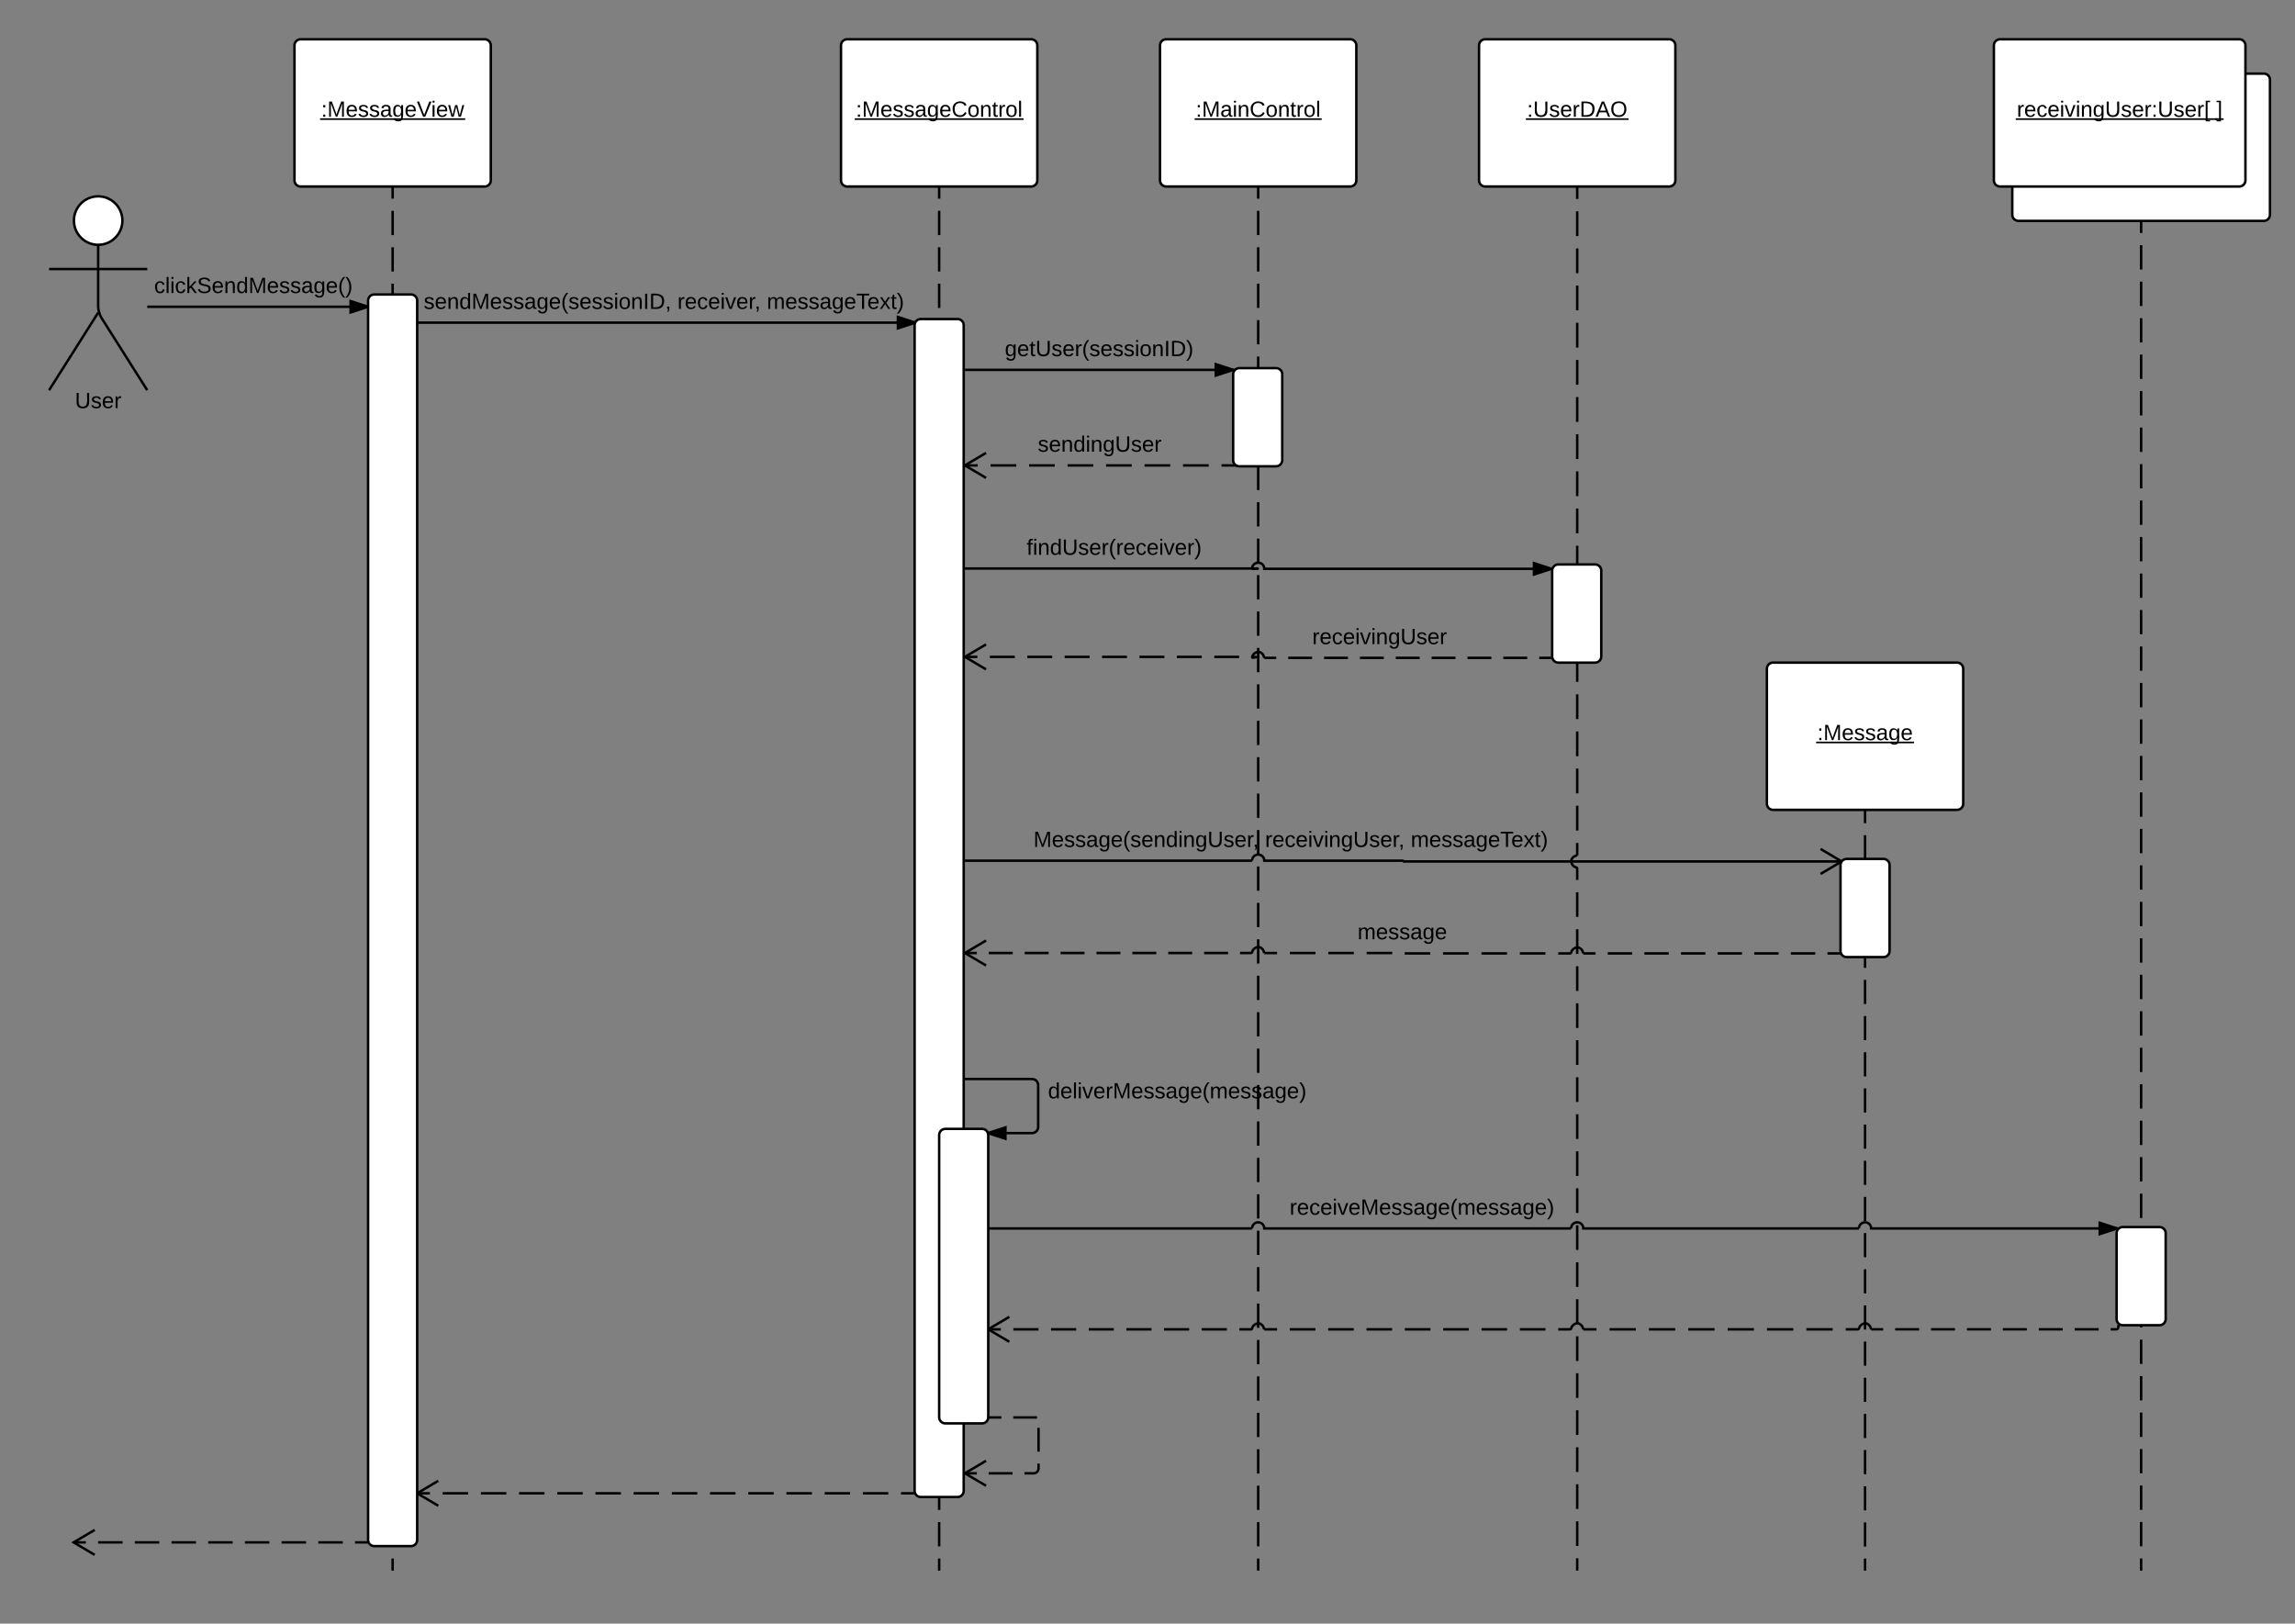 <svg xmlns="http://www.w3.org/2000/svg" xmlns:xlink="http://www.w3.org/1999/xlink" width="1870.4" height="1323.2"><rect width="100%" height="100%" fill="#808080" stroke="none"/><g transform="translate(0 0)"><path d="M99.75 179.75c0 10.9-8.84 19.75-19.75 19.75-10.9 0-19.75-8.84-19.75-19.75C60.25 168.85 69.1 160 80 160c10.9 0 19.75 8.84 19.75 19.75z" stroke="#000" stroke-width="2" fill="#fff"/><path d="M40 165c0-2.76 2.24-5 5-5h70c2.76 0 5 2.24 5 5v148c0 2.76-2.24 5-5 5H45c-2.76 0-5-2.24-5-5z" fill="none"/><path d="M80 199.5v50.3c0 2.76 1.2 6.9 2.67 9.22L120 318m-40-63.2L40 318m0-98.75h80" stroke="#000" stroke-width="2" fill="none"/><use xlink:href="#a" transform="matrix(1,0,0,1,-40,318) translate(101.05 14.6)"/><path d="M240 37c0-2.76 2.24-5 5-5h150c2.76 0 5 2.24 5 5v110c0 2.76-2.24 5-5 5H245c-2.76 0-5-2.24-5-5z" stroke="#000" stroke-width="2" fill="#fff"/><use xlink:href="#b" transform="matrix(1,0,0,1,240,32) translate(21.755 63.15)"/><path d="M320 152v1128" fill="none"/><path d="M320 152v9.9m0 9.9v19.78m0 9.9v19.78m0 9.9v19.8m0 9.88v19.8m0 9.9v19.78m0 9.9V340m0 9.9v19.78m0 9.9v19.8m0 9.88v19.8m0 9.9v19.78m0 9.9v19.78m0 9.9v19.8m0 9.88v19.8m0 9.88v19.8m0 9.9v19.78m0 9.9v19.78m0 9.9v19.8m0 9.88v19.8m0 9.9v19.77m0 9.9v19.78m0 9.9v19.78m0 9.9v19.8m0 9.88v19.8m0 9.9v19.78m0 9.9V904m0 9.9v19.78m0 9.9v19.8m0 9.88v19.8m0 9.9v19.78m0 9.9v19.78m0 9.9v19.8m0 9.88v19.8m0 9.88v19.8m0 9.9v19.78m0 9.9v19.78m0 9.9v19.8m0 9.88v19.8m0 9.9v9.88" stroke="#000" stroke-width="2" fill="none"/><path d="M300 245c0-2.76 2.24-5 5-5h30c2.76 0 5 2.24 5 5v1010c0 2.76-2.24 5-5 5h-30c-2.76 0-5-2.24-5-5z" stroke="#000" stroke-width="2" fill="#fff"/><path d="M120 250h180" stroke="#000" stroke-width="2" fill="none"/><path d="M300 250l-14.27 4.64v-9.28z"/><path d="M300 248.95v2.1L284.73 256v-12zm-13.27 4.3l10.03-3.25-10.03-3.26z"/><use xlink:href="#c" transform="matrix(1,0,0,1,125.598,224.4) translate(0 14.4)"/><path d="M685.4 37c0-2.76 2.24-5 5-5h150c2.76 0 5 2.24 5 5v110c0 2.76-2.24 5-5 5h-150c-2.76 0-5-2.24-5-5z" stroke="#000" stroke-width="2" fill="#fff"/><use xlink:href="#d" transform="matrix(1,0,0,1,685.4,32) translate(12.105 63.15)"/><path d="M765.4 152v1128" fill="none"/><path d="M765.4 152v9.9m0 9.9v19.78m0 9.9v19.78m0 9.9v19.8m0 9.88v19.8m0 9.9v19.78m0 9.9V340m0 9.9v19.78m0 9.9v19.8m0 9.88v19.8m0 9.9v19.78m0 9.9v19.78m0 9.9v19.8m0 9.88v19.8m0 9.88v19.8m0 9.9v19.78m0 9.9v19.78m0 9.9v19.8m0 9.88v19.8m0 9.9v19.77m0 9.9v19.78m0 9.9v19.78m0 9.9v19.8m0 9.88v19.8m0 9.9v19.78m0 9.9V904m0 9.9v19.78m0 9.9v19.8m0 9.88v19.8m0 9.9v19.78m0 9.9v19.78m0 9.9v19.8m0 9.88v19.8m0 9.88v19.8m0 9.9v19.78m0 9.9v19.78m0 9.9v19.8m0 9.88v19.8m0 9.9v9.88" stroke="#000" stroke-width="2" fill="none"/><path d="M745.4 265c0-2.76 2.24-5 5-5h30c2.76 0 5 2.24 5 5v950c0 2.76-2.24 5-5 5h-30c-2.76 0-5-2.24-5-5z" stroke="#000" stroke-width="2" fill="#fff"/><path d="M341 262.95h405.07" stroke="#000" stroke-width="2" fill="none"/><path d="M341 263.95h-1v-2h1zM746.07 262.95l-14.27 4.63v-9.27z"/><path d="M746.42 262l-.06.05-.67 2.07-14.9 4.84v-12.02zm-13.62 4.2l10.03-3.25-10.03-3.26z"/><use xlink:href="#e" transform="matrix(1,0,0,1,345.291,237.347) translate(0 14.4)"/><use xlink:href="#f" transform="matrix(1,0,0,1,345.291,237.347) translate(206.8 14.4)"/><use xlink:href="#g" transform="matrix(1,0,0,1,345.291,237.347) translate(279.65 14.4)"/><path d="M945.4 37c0-2.76 2.24-5 5-5h150c2.76 0 5 2.24 5 5v110c0 2.76-2.24 5-5 5h-150c-2.76 0-5-2.24-5-5z" stroke="#000" stroke-width="2" fill="#fff"/><use xlink:href="#h" transform="matrix(1,0,0,1,945.4,32) translate(29.13 63.15)"/><path d="M1025.4 152v1128" fill="none"/><path d="M1025.4 152v9.9m0 9.9v19.78m0 9.9v19.78m0 9.9v19.8m0 9.88v19.8m0 9.9v19.78m0 9.9V340m0 9.9v19.78m0 9.9v19.8m0 9.88v19.8m0 9.9v19.78m0 9.9v19.78m0 9.9v19.8m0 9.88v19.8m0 9.88v19.8m0 9.9v19.78m0 9.9v19.78m0 9.9v19.8m0 9.88v19.8m0 9.9v19.77m0 9.9v19.78m0 9.9v19.78m0 9.9v19.8m0 9.88v19.8m0 9.9v19.78m0 9.9V904m0 9.9v19.78m0 9.9v19.8m0 9.88v19.8m0 9.9v19.78m0 9.9v19.78m0 9.9v19.8m0 9.88v19.8m0 9.88v19.8m0 9.9v19.78m0 9.9v19.78m0 9.9v19.8m0 9.88v19.8m0 9.9v9.88M786.4 301.43h218.7" stroke="#000" stroke-width="2" fill="none"/><path d="M786.4 302.43h-1v-2h1zM1005.1 301.43l-14.25 4.63v-9.27z"/><path d="M1007.28 301.08l-1.32.97-.05.17-16.05 5.22v-12.02zm-15.43 3.6l10.03-3.25-10.03-3.26z"/><use xlink:href="#i" transform="matrix(1,0,0,1,818.907,275.83) translate(0 14.4)"/><path d="M1005 305c0-2.76 2.24-5 5-5h30c2.76 0 5 2.24 5 5v70c0 2.76-2.24 5-5 5h-30c-2.76 0-5-2.24-5-5z" stroke="#000" stroke-width="2" fill="#fff"/><path d="M1006 379.3H786.4" fill="none"/><path d="M1006 379.3h-10.46m-10.46 0h-20.92m-10.45 0h-20.9m-10.46 0h-20.92m-10.45 0h-20.92m-10.45 0h-20.92m-10.45 0H807.3m-10.44 0H786.4" stroke="#000" stroke-width="2" fill="none"/><path d="M1007.05 379.04l1.94.63v.62h-3v-2h.5zM804.12 369.97l-15.76 9.32 15.76 9.3-1 1.73-17.72-10.47v-1.14l17.7-10.48z"/><use xlink:href="#j" transform="matrix(1,0,0,1,845.771,353.686) translate(0 14.4)"/><path d="M786.4 701.43h234m0 0c0-2.76 2.24-5 5-5s5 2.24 5 5h112.97c.17 0 .3.14.3.3 0 .18.15.32.32.32h356.96" stroke="#000" stroke-width="2" fill="none"/><path d="M786.4 702.43h-1v-2h1zM1501.84 701.4l-.88.65-.47 1.44-16.24 9.6-1.02-1.73 15.76-9.32-15.76-9.32 1.02-1.72z"/><use xlink:href="#k" transform="matrix(1,0,0,1,842.235,675.83) translate(0 14.4)"/><use xlink:href="#l" transform="matrix(1,0,0,1,842.235,675.83) translate(188.75 14.4)"/><use xlink:href="#g" transform="matrix(1,0,0,1,842.235,675.83) translate(307.5 14.4)"/><path d="M1440 545c0-2.76 2.24-5 5-5h150c2.76 0 5 2.24 5 5v110c0 2.76-2.24 5-5 5h-150c-2.76 0-5-2.24-5-5z" stroke="#000" stroke-width="2" fill="#fff"/><use xlink:href="#m" transform="matrix(1,0,0,1,1440,540) translate(41.03 63.15)"/><path d="M1205.4 37c0-2.76 2.24-5 5-5h150c2.76 0 5 2.24 5 5v110c0 2.76-2.24 5-5 5h-150c-2.76 0-5-2.24-5-5z" stroke="#000" stroke-width="2" fill="#fff"/><use xlink:href="#n" transform="matrix(1,0,0,1,1205.4,32) translate(39.08 63.15)"/><path d="M1285.4 152v545.05m0 0c-2.76 0-5 2.24-5 5s2.24 5 5 5V1280" fill="none"/><path d="M1285.4 152v10.1m0 10.1v20.17m0 10.1v20.18m0 10.1v20.18m0 10.1v20.2m0 10.08v20.2m0 10.1v20.18m0 10.1v20.18m0 10.1v20.18m0 10.1v20.18m0 10.1v20.18m0 10.1v20.18m0 10.1v20.18m0 10.1v20.18m0 10.1V586m0 10.1v20.18m0 10.1v20.18m0 10.1v20.18m0 10.1v10.1m0 0l-1.5.48c-.8.26-1.85 1.02-2.35 1.7l-.42.58c-.26.36-.53 1-.6 1.44-.07.43-.02 1.13.12 1.55l.24.76c.25.8 1 1.84 1.7 2.34l.57.42c.36.26 1 .53 1.44.6.45.07.8.5.8.93v9.25m0 10.05v20.1m0 10.06v20.1m0 10.06v20.1m0 10.06v20.1m0 10.05v20.1m0 10.06v20.1m0 10.05v20.1m0 10.06v20.1m0 10.05v20.1m0 10.05v20.1m0 10.05v20.1m0 10.06v20.1m0 10.06v20.1m0 10.05v20.1m0 10.06v20.1m0 10.05v20.1m0 10.06v20.1m0 10.05v20.1m0 10.05V1280M786.4 463.33H1025c.06 0 .1.06.1.12s-.04.12-.1.12h-4.6m0 0c0-2.76 2.24-5 5-5s5 2.24 5 5h234.02" stroke="#000" stroke-width="2" fill="none"/><path d="M786.4 464.33h-1v-2h1zM1264.42 463.57l-14.27 4.63v-9.27z"/><path d="M1265.68 462.93l-.47 1.43-16.05 5.22v-12.02zm-14.53 3.9l10.03-3.26-10.03-3.26z"/><use xlink:href="#o" transform="matrix(1,0,0,1,836.701,437.733) translate(0 14.4)"/><path d="M1265 465c0-2.76 2.24-5 5-5h30c2.76 0 5 2.24 5 5v70c0 2.76-2.24 5-5 5h-30c-2.76 0-5-2.24-5-5z" stroke="#000" stroke-width="2" fill="#fff"/><path d="M1264.17 536.15H1030.4m0 0c0-2.76-2.24-5-5-5s-5 2.24-5 5l2.44-.4c1.35-.23 1.34-.42-.03-.42H786.4" fill="none"/><path d="M1264.17 536.15h-9.74m-9.74 0h-19.5m-9.73 0H1196m-9.75 0h-19.48m-9.74 0h-19.48m-9.74 0h-19.48m-9.74 0h-19.48m-9.74 0h-19.48m-9.74 0h-9.74m0 0l-.5-1.5c-.25-.8-1-1.85-1.7-2.35l-.57-.42c-.36-.26-1-.53-1.44-.6-.45-.07-1.14-.02-1.56.12l-.75.25c-.8.26-1.85 1.02-2.35 1.7l-.42.58c-.26.35-.53 1-.6 1.43-.07.44.22.73.66.66l1.64-.28c1.35-.22 1.34-.4-.03-.4h-2.72m-10.16 0H989.6m-10.16 0h-20.32m-10.16 0h-20.32m-10.16 0h-20.32m-10.16 0h-20.32m-10.16 0H837.2m-10.16 0h-20.32m-10.16 0H786.4" stroke="#000" stroke-width="2" fill="none"/><path d="M1265.25 536.58l.42.57h-1.5v-2h.85zM804.12 526l-15.76 9.33 15.76 9.32-1 1.72-17.72-10.47v-1.14l17.7-10.47z"/><use xlink:href="#p" transform="matrix(1,0,0,1,1069.455,510.553) translate(0 14.4)"/><path d="M1520 661v619" fill="none"/><path d="M1520 661v9.83m0 9.82v19.65m0 9.83v19.65m0 9.82v19.65m0 9.83v19.65m0 9.83v19.65m0 9.83v19.65m0 9.83v19.66m0 9.82v19.65m0 9.83v19.65m0 9.84v19.65m0 9.8v19.66m0 9.83v19.64m0 9.83v19.65m0 9.82v19.65m0 9.82v19.65m0 9.82v19.64m0 9.83v19.65m0 9.83v19.65m0 9.82v19.65m0 9.83v19.65m0 9.82v9.83" stroke="#000" stroke-width="2" fill="none"/><path d="M1521 661h-2v-1h2z"/><path d="M765.4 925c0-2.76 2.24-5 5-5h30c2.76 0 5 2.24 5 5v230c0 2.76-2.24 5-5 5h-30c-2.76 0-5-2.24-5-5z" stroke="#000" stroke-width="2" fill="#fff"/><path d="M785.4 879.35h55.7c2.76 0 5 2.24 5 5v34.07c0 2.76-2.24 5-5 5h-35.95" stroke="#000" stroke-width="2" fill="none"/><path d="M819.4 928.05l-14.25-4.63 14.26-4.64z"/><path d="M820.4 929.43l-15.08-4.9-.17-1.1-.63-.86 15.9-5.16zm-12.02-6l10.03 3.25v-6.52z"/><use xlink:href="#q" transform="matrix(1,0,0,1,854.094,880.713) translate(0 14.4)"/><path d="M1640 65c0-2.76 2.24-5 5-5h200c2.76 0 5 2.24 5 5v110c0 2.76-2.24 5-5 5h-200c-2.76 0-5-2.24-5-5z" stroke="#000" stroke-width="2" fill="#fff"/><use xlink:href="#r" transform="matrix(1,0,0,1,1640,60) translate(105.005 66.9)"/><path d="M1745 180v1100" fill="none"/><path d="M1745 180v9.9m0 9.92v19.82m0 9.9v19.83m0 9.9v19.83m0 9.9v19.83m0 9.9v19.83m0 9.9v19.83m0 9.9v19.82m0 9.9v19.83m0 9.9v19.83m0 9.9v19.83m0 9.92v19.82m0 9.9v19.83m0 9.9v19.83m0 9.9v19.83m0 9.9v19.83m0 9.9v19.83m0 9.9v19.82m0 9.9v19.83m0 9.9v19.82m0 9.9v19.83m0 9.9v19.83m0 9.9v19.83m0 9.9v19.83m0 9.9v19.82m0 9.9v19.83m0 9.9v19.83m0 9.9v19.83m0 9.92v19.82m0 9.9v19.83m0 9.9v19.83m0 9.9v19.83m0 9.9v19.83m0 9.9V1171m0 9.9v19.82m0 9.9v19.83m0 9.9v19.83m0 9.9v9.92M805.4 1001.14h215m0 0c0-2.76 2.24-5 5-5s5 2.24 5 5h250m0 0c0-2.76 2.24-5 5-5s5 2.24 5 5H1515m0 0c0-2.76 2.24-5 5-5s5 2.24 5 5h200.5" stroke="#000" stroke-width="2" fill="none"/><path d="M1725.5 1001.14l-14.26 4.64v-9.27z"/><path d="M1727.68 1000.8l-1.7 1.24-15.74 5.1v-12zm-15.44 3.6l10.03-3.26-10.03-3.26z"/><use xlink:href="#s" transform="matrix(1,0,0,1,1051.005,975.541) translate(0 14.4)"/><path d="M1725 1005c0-2.76 2.24-5 5-5h30c2.76 0 5 2.24 5 5v70c0 2.76-2.24 5-5 5h-30c-2.76 0-5-2.24-5-5z" stroke="#000" stroke-width="2" fill="#fff"/><path d="M1726.43 1079.9v1.72c0 .95-.78 1.73-1.73 1.73H1525m0 0c0-2.76-2.24-5-5-5s-5 2.24-5 5h-224.6m0 0c0-2.76-2.24-5-5-5s-5 2.24-5 5h-250m0 0c0-2.76-2.24-5-5-5s-5 2.24-5 5h-215" fill="none"/><path d="M1726.43 1079.9v1.72c0 .95-.78 1.73-1.73 1.73h-4.57m-9.75 0h-19.52m-9.75 0h-19.5m-9.76 0h-19.52m-9.75 0h-19.52m-9.75 0h-19.52m-9.75 0h-19.52m-9.74 0H1525m0 0l-.5-1.5c-.25-.8-1-1.86-1.7-2.35l-.57-.43c-.36-.26-1-.52-1.44-.6-.45-.07-1.14 0-1.56.13l-.75.24c-.8.26-1.85 1.02-2.35 1.7l-.42.58c-.26.36-.53 1-.6 1.44-.07.43-.5.8-.93.8h-9.9m-10.7 0h-21.38m-10.7 0h-21.4m-10.68 0h-21.4m-10.7 0h-21.38m-10.7 0h-21.38m-10.7 0h-21.4m-10.68 0h-10.7m0 0l-.5-1.52c-.25-.8-1-1.85-1.7-2.34l-.57-.43c-.36-.26-1-.52-1.44-.6-.45-.07-1.14 0-1.56.13l-.75.24c-.8.26-1.85 1.02-2.35 1.7l-.42.58c-.26.36-.53 1-.6 1.44-.07.43-.5.8-.93.8h-9.62m-10.4 0h-20.85m-10.4 0h-20.85m-10.4 0h-20.85m-10.4 0h-20.85m-10.4 0h-20.85m-10.4 0h-20.85m-10.4 0h-20.85m-10.4 0h-10.43m0 0l-.5-1.52c-.25-.8-1-1.85-1.7-2.34l-.57-.43c-.36-.26-1-.52-1.44-.6-.45-.07-1.14 0-1.56.13l-.75.24c-.8.26-1.85 1.02-2.35 1.7l-.42.58c-.26.36-.53 1-.6 1.44-.07.43-.5.8-.93.8h-9.44m-10.24 0h-20.47m-10.24 0h-20.47m-10.23 0h-20.48m-10.24 0H887.3m-10.23 0H856.6m-10.25 0h-20.47m-10.24 0H805.4" stroke="#000" stroke-width="2" fill="none"/><path d="M1727.05 1079.04l2.5.8.04.14-2.88.86-.58-1.9.68-.22zM823.12 1074.03l-15.76 9.32 15.76 9.32-1 1.72-16.72-9.9v-2.3l16.7-9.9z"/><path d="M806.4 1155.16h35c2.76 0 5 2.24 5 5v35.5c0 2.77-2.24 5-5 5h-55" fill="none"/><path d="M806.4 1155.16h9.7m9.7 0h19.4m1.2 8.5v19.4m0 9.7v3.95c0 2.2-1.77 3.97-3.95 3.97h-7.55m-9.7 0h-19.4m-9.7 0h-9.7" stroke="#000" stroke-width="2" fill="none"/><path d="M806.4 1156.16h-1.38l.38-1.16v-.84h1zM804.12 1191.35l-15.76 9.32 15.76 9.32-1 1.7-17.72-10.46v-1.14l17.7-10.47z"/><path d="M744.7 1216.98H340" fill="none"/><path d="M744.7 1216.98h-10.37m-10.38 0H703.2m-10.38 0h-20.75m-10.38 0h-20.76m-10.38 0H609.8m-10.37 0h-20.76m-10.37 0h-20.76m-10.38 0H516.4m-10.37 0h-20.75m-10.38 0h-20.75m-10.38 0h-20.75m-10.38 0H391.9m-10.4 0h-20.75m-10.37 0H340" stroke="#000" stroke-width="2" fill="none"/><path d="M745.65 1216.58l1.02 1.4h-1.96v-2h.86zM357.72 1207.66l-15.75 9.32 15.75 9.32-1 1.72-16.72-9.88v-2.32l16.7-9.9z"/><path d="M299.3 1256.98H60" fill="none"/><path d="M299.3 1256.98h-9.97m-9.97 0h-19.94m-9.97 0H229.5m-9.96 0H199.6m-9.98 0h-19.94m-9.97 0h-19.93m-9.97 0h-19.94m-9.98 0H79.94m-9.97 0H60" stroke="#000" stroke-width="2" fill="none"/><path d="M300.25 1256.58l1.02 1.4h-1.96v-2h.86z"/><path d="M77.2 1246.8L60 1256.98l17.2 10.18" stroke="#000" stroke-width="2" fill="none"/><path d="M1625 37c0-2.76 2.24-5 5-5h195c2.76 0 5 2.24 5 5v110c0 2.76-2.24 5-5 5h-195c-2.76 0-5-2.24-5-5z" stroke="#000" stroke-width="2" fill="#fff"/><use xlink:href="#t" transform="matrix(1,0,0,1,1625,32) translate(18.68 63.15)"/><use xlink:href="#u" transform="matrix(1,0,0,1,1625,32) translate(181.33 63.15)"/><path d="M1500 705c0-2.76 2.24-5 5-5h30c2.76 0 5 2.24 5 5v70c0 2.76-2.24 5-5 5h-30c-2.76 0-5-2.24-5-5z" stroke="#000" stroke-width="2" fill="#fff"/><path d="M1499.3 776.98h-208.9m0 0c0-2.77-2.24-5-5-5s-5 2.23-5 5H1143c-.08 0-.15-.07-.15-.16 0-.08-.07-.15-.15-.15h-112.3m0 0c0-2.76-2.24-5-5-5s-5 2.24-5 5h-234" fill="none"/><path d="M1499.3 776.98h-9.94m-9.95 0h-19.9m-9.93 0h-19.9m-9.95 0h-19.9m-9.94 0h-19.9m-9.94 0h-19.9m-9.95 0h-19.9m-9.95 0h-9.95m0 0l-.5-1.5c-.25-.8-1-1.86-1.7-2.35l-.57-.43c-.36-.26-1-.53-1.44-.6-.45-.07-1.14 0-1.56.12l-.75.25c-.8.26-1.85 1.02-2.35 1.7l-.42.58c-.26.36-.53 1-.6 1.44-.07.42-.5.78-.93.78h-9.63m-10.43 0h-20.86m-10.43 0h-20.86m-10.44 0h-20.86m-10.43 0h-20.85m-10.12-.3h-20.86m-10.43 0h-20.85m-10.43 0h-20.86m-10.43 0h-10.43m0 0l-.5-1.52c-.25-.8-1-1.85-1.7-2.34l-.57-.43c-.36-.27-1-.54-1.44-.6-.45-.08-1.14-.02-1.56.12l-.75.24c-.8.26-1.85 1.02-2.35 1.7l-.42.58c-.26.36-.53 1-.6 1.44-.07.43-.5.8-.93.8h-8.95m-9.75 0h-19.5m-9.75 0h-19.5m-9.75 0h-19.5m-9.75 0h-19.5m-9.75 0h-19.5m-9.75 0h-19.5m-9.75 0h-19.5m-9.75 0h-9.75" stroke="#000" stroke-width="2" fill="none"/><path d="M1500.25 776.58l1.02 1.4h-1.96v-2h.86zM804.12 767.35l-15.76 9.32 15.76 9.32-1 1.7-17.72-10.46v-1.14l17.7-10.47z"/><g><use xlink:href="#v" transform="matrix(1,0,0,1,1106.388,751.068) translate(0 14.4)"/></g><defs><path d="M232-93c-1 65-40 97-104 97C67 4 28-28 28-90v-158h33c8 89-33 224 67 224 102 0 64-133 71-224h33v155" id="w"/><path d="M135-143c-3-34-86-38-87 0 15 53 115 12 119 90S17 21 10-45l28-5c4 36 97 45 98 0-10-56-113-15-118-90-4-57 82-63 122-42 12 7 21 19 24 35" id="x"/><path d="M100-194c63 0 86 42 84 106H49c0 40 14 67 53 68 26 1 43-12 49-29l28 8c-11 28-37 45-77 45C44 4 14-33 15-96c1-61 26-98 85-98zm52 81c6-60-76-77-97-28-3 7-6 17-6 28h103" id="y"/><path d="M114-163C36-179 61-72 57 0H25l-1-190h30c1 12-1 29 2 39 6-27 23-49 58-41v29" id="z"/><g id="a"><use transform="matrix(0.05,0,0,0.05,0,0)" xlink:href="#w"/><use transform="matrix(0.05,0,0,0.05,12.95,0)" xlink:href="#x"/><use transform="matrix(0.05,0,0,0.05,21.95,0)" xlink:href="#y"/><use transform="matrix(0.05,0,0,0.05,31.95,0)" xlink:href="#z"/></g><path d="M33-154v-36h34v36H33zM33 0v-36h34V0H33" id="A"/><path d="M240 0l2-218c-23 76-54 145-80 218h-23L58-218 59 0H30v-248h44l77 211c21-75 51-140 76-211h43V0h-30" id="B"/><path d="M141-36C126-15 110 5 73 4 37 3 15-17 15-53c-1-64 63-63 125-63 3-35-9-54-41-54-24 1-41 7-42 31l-33-3c5-37 33-52 76-52 45 0 72 20 72 64v82c-1 20 7 32 28 27v20c-31 9-61-2-59-35zM48-53c0 20 12 33 32 33 41-3 63-29 60-74-43 2-92-5-92 41" id="C"/><path d="M177-190C167-65 218 103 67 71c-23-6-38-20-44-43l32-5c15 47 100 32 89-28v-30C133-14 115 1 83 1 29 1 15-40 15-95c0-56 16-97 71-98 29-1 48 16 59 35 1-10 0-23 2-32h30zM94-22c36 0 50-32 50-73 0-42-14-75-50-75-39 0-46 34-46 75s6 73 46 73" id="D"/><path d="M137 0h-34L2-248h35l83 218 83-218h36" id="E"/><path d="M24-231v-30h32v30H24zM24 0v-190h32V0H24" id="F"/><path d="M206 0h-36l-40-164L89 0H53L-1-190h32L70-26l43-164h34l41 164 42-164h31" id="G"/><g id="b"><use transform="matrix(0.05,0,0,0.05,0,0)" xlink:href="#A"/><use transform="matrix(0.05,0,0,0.05,5,0)" xlink:href="#B"/><use transform="matrix(0.05,0,0,0.05,19.95,0)" xlink:href="#y"/><use transform="matrix(0.05,0,0,0.05,29.95,0)" xlink:href="#x"/><use transform="matrix(0.05,0,0,0.05,38.95,0)" xlink:href="#x"/><use transform="matrix(0.05,0,0,0.05,47.95,0)" xlink:href="#C"/><use transform="matrix(0.05,0,0,0.05,57.95,0)" xlink:href="#D"/><use transform="matrix(0.05,0,0,0.05,67.95,0)" xlink:href="#y"/><use transform="matrix(0.05,0,0,0.05,77.95,0)" xlink:href="#E"/><use transform="matrix(0.05,0,0,0.05,89.6,0)" xlink:href="#F"/><use transform="matrix(0.05,0,0,0.05,93.55,0)" xlink:href="#y"/><use transform="matrix(0.05,0,0,0.05,103.55,0)" xlink:href="#G"/><path d="M-.9 1.25h118.3v1.32H-.9z"/></g><path d="M96-169c-40 0-48 33-48 73s9 75 48 75c24 0 41-14 43-38l32 2c-6 37-31 61-74 61-59 0-76-41-82-99-10-93 101-131 147-64 4 7 5 14 7 22l-32 3c-4-21-16-35-41-35" id="H"/><path d="M24 0v-261h32V0H24" id="I"/><path d="M143 0L79-87 56-68V0H24v-261h32v163l83-92h37l-77 82L181 0h-38" id="J"/><path d="M185-189c-5-48-123-54-124 2 14 75 158 14 163 119 3 78-121 87-175 55-17-10-28-26-33-46l33-7c5 56 141 63 141-1 0-78-155-14-162-118-5-82 145-84 179-34 5 7 8 16 11 25" id="K"/><path d="M117-194c89-4 53 116 60 194h-32v-121c0-31-8-49-39-48C34-167 62-67 57 0H25l-1-190h30c1 10-1 24 2 32 11-22 29-35 61-36" id="L"/><path d="M85-194c31 0 48 13 60 33l-1-100h32l1 261h-30c-2-10 0-23-3-31C134-8 116 4 85 4 32 4 16-35 15-94c0-66 23-100 70-100zm9 24c-40 0-46 34-46 75 0 40 6 74 45 74 42 0 51-32 51-76 0-42-9-74-50-73" id="M"/><path d="M87 75C49 33 22-17 22-94c0-76 28-126 65-167h31c-38 41-64 92-64 168S80 34 118 75H87" id="N"/><path d="M33-261c38 41 65 92 65 168S71 34 33 75H2C39 34 66-17 66-93S39-220 2-261h31" id="O"/><g id="c"><use transform="matrix(0.05,0,0,0.05,0,0)" xlink:href="#H"/><use transform="matrix(0.05,0,0,0.05,9,0)" xlink:href="#I"/><use transform="matrix(0.05,0,0,0.05,12.95,0)" xlink:href="#F"/><use transform="matrix(0.05,0,0,0.05,16.9,0)" xlink:href="#H"/><use transform="matrix(0.05,0,0,0.05,25.9,0)" xlink:href="#J"/><use transform="matrix(0.05,0,0,0.05,34.9,0)" xlink:href="#K"/><use transform="matrix(0.05,0,0,0.05,46.9,0)" xlink:href="#y"/><use transform="matrix(0.05,0,0,0.05,56.9,0)" xlink:href="#L"/><use transform="matrix(0.05,0,0,0.05,66.9,0)" xlink:href="#M"/><use transform="matrix(0.05,0,0,0.05,76.9,0)" xlink:href="#B"/><use transform="matrix(0.05,0,0,0.05,91.85,0)" xlink:href="#y"/><use transform="matrix(0.05,0,0,0.05,101.85,0)" xlink:href="#x"/><use transform="matrix(0.05,0,0,0.05,110.85,0)" xlink:href="#x"/><use transform="matrix(0.05,0,0,0.05,119.85,0)" xlink:href="#C"/><use transform="matrix(0.05,0,0,0.05,129.85,0)" xlink:href="#D"/><use transform="matrix(0.05,0,0,0.05,139.85,0)" xlink:href="#y"/><use transform="matrix(0.05,0,0,0.05,149.85,0)" xlink:href="#N"/><use transform="matrix(0.05,0,0,0.05,155.8,0)" xlink:href="#O"/></g><path d="M212-179c-10-28-35-45-73-45-59 0-87 40-87 99 0 60 29 101 89 101 43 0 62-24 78-52l27 14C228-24 195 4 139 4 59 4 22-46 18-125c-6-104 99-153 187-111 19 9 31 26 39 46" id="P"/><path d="M100-194c62-1 85 37 85 99 1 63-27 99-86 99S16-35 15-95c0-66 28-99 85-99zM99-20c44 1 53-31 53-75 0-43-8-75-51-75s-53 32-53 75 10 74 51 75" id="Q"/><path d="M59-47c-2 24 18 29 38 22v24C64 9 27 4 27-40v-127H5v-23h24l9-43h21v43h35v23H59v120" id="R"/><g id="d"><use transform="matrix(0.05,0,0,0.05,0,0)" xlink:href="#A"/><use transform="matrix(0.05,0,0,0.05,5,0)" xlink:href="#B"/><use transform="matrix(0.05,0,0,0.05,19.95,0)" xlink:href="#y"/><use transform="matrix(0.05,0,0,0.05,29.95,0)" xlink:href="#x"/><use transform="matrix(0.05,0,0,0.05,38.95,0)" xlink:href="#x"/><use transform="matrix(0.05,0,0,0.05,47.95,0)" xlink:href="#C"/><use transform="matrix(0.05,0,0,0.05,57.95,0)" xlink:href="#D"/><use transform="matrix(0.05,0,0,0.05,67.95,0)" xlink:href="#y"/><use transform="matrix(0.05,0,0,0.05,77.95,0)" xlink:href="#P"/><use transform="matrix(0.05,0,0,0.05,90.9,0)" xlink:href="#Q"/><use transform="matrix(0.05,0,0,0.05,100.9,0)" xlink:href="#L"/><use transform="matrix(0.05,0,0,0.05,110.9,0)" xlink:href="#R"/><use transform="matrix(0.05,0,0,0.05,115.9,0)" xlink:href="#z"/><use transform="matrix(0.05,0,0,0.05,121.85,0)" xlink:href="#Q"/><use transform="matrix(0.05,0,0,0.05,131.85,0)" xlink:href="#I"/><path d="M-.9 1.25h137.6v1.32H-.9z"/></g><path d="M33 0v-248h34V0H33" id="S"/><path d="M30-248c118-7 216 8 213 122C240-48 200 0 122 0H30v-248zM63-27c89 8 146-16 146-99s-60-101-146-95v194" id="T"/><path d="M68-38c1 34 0 65-14 84H32c9-13 17-26 17-46H33v-38h35" id="U"/><g id="e"><use transform="matrix(0.05,0,0,0.05,0,0)" xlink:href="#x"/><use transform="matrix(0.05,0,0,0.05,9,0)" xlink:href="#y"/><use transform="matrix(0.05,0,0,0.05,19,0)" xlink:href="#L"/><use transform="matrix(0.05,0,0,0.05,29,0)" xlink:href="#M"/><use transform="matrix(0.05,0,0,0.05,39,0)" xlink:href="#B"/><use transform="matrix(0.05,0,0,0.05,53.95,0)" xlink:href="#y"/><use transform="matrix(0.05,0,0,0.05,63.95,0)" xlink:href="#x"/><use transform="matrix(0.05,0,0,0.05,72.95,0)" xlink:href="#x"/><use transform="matrix(0.05,0,0,0.05,81.95,0)" xlink:href="#C"/><use transform="matrix(0.05,0,0,0.05,91.95,0)" xlink:href="#D"/><use transform="matrix(0.05,0,0,0.05,101.95,0)" xlink:href="#y"/><use transform="matrix(0.05,0,0,0.05,111.95,0)" xlink:href="#N"/><use transform="matrix(0.05,0,0,0.05,117.9,0)" xlink:href="#x"/><use transform="matrix(0.05,0,0,0.05,126.9,0)" xlink:href="#y"/><use transform="matrix(0.05,0,0,0.05,136.9,0)" xlink:href="#x"/><use transform="matrix(0.05,0,0,0.05,145.9,0)" xlink:href="#x"/><use transform="matrix(0.05,0,0,0.05,154.9,0)" xlink:href="#F"/><use transform="matrix(0.05,0,0,0.05,158.85,0)" xlink:href="#Q"/><use transform="matrix(0.05,0,0,0.05,168.85,0)" xlink:href="#L"/><use transform="matrix(0.05,0,0,0.05,178.85,0)" xlink:href="#S"/><use transform="matrix(0.05,0,0,0.05,183.85,0)" xlink:href="#T"/><use transform="matrix(0.05,0,0,0.05,196.8,0)" xlink:href="#U"/></g><path d="M108 0H70L1-190h34L89-25l56-165h34" id="V"/><g id="f"><use transform="matrix(0.05,0,0,0.05,0,0)" xlink:href="#z"/><use transform="matrix(0.05,0,0,0.05,5.95,0)" xlink:href="#y"/><use transform="matrix(0.05,0,0,0.05,15.95,0)" xlink:href="#H"/><use transform="matrix(0.05,0,0,0.05,24.95,0)" xlink:href="#y"/><use transform="matrix(0.05,0,0,0.05,34.95,0)" xlink:href="#F"/><use transform="matrix(0.05,0,0,0.05,38.9,0)" xlink:href="#V"/><use transform="matrix(0.05,0,0,0.05,47.9,0)" xlink:href="#y"/><use transform="matrix(0.05,0,0,0.05,57.9,0)" xlink:href="#z"/><use transform="matrix(0.05,0,0,0.05,62.85,0)" xlink:href="#U"/></g><path d="M210-169c-67 3-38 105-44 169h-31v-121c0-29-5-50-35-48C34-165 62-65 56 0H25l-1-190h30c1 10-1 24 2 32 10-44 99-50 107 0 11-21 27-35 58-36 85-2 47 119 55 194h-31v-121c0-29-5-49-35-48" id="W"/><path d="M127-220V0H93v-220H8v-28h204v28h-85" id="X"/><path d="M141 0L90-78 38 0H4l68-98-65-92h35l48 74 47-74h35l-64 92 68 98h-35" id="Y"/><g id="g"><use transform="matrix(0.05,0,0,0.05,0,0)" xlink:href="#W"/><use transform="matrix(0.05,0,0,0.05,14.95,0)" xlink:href="#y"/><use transform="matrix(0.05,0,0,0.05,24.95,0)" xlink:href="#x"/><use transform="matrix(0.05,0,0,0.05,33.95,0)" xlink:href="#x"/><use transform="matrix(0.05,0,0,0.05,42.95,0)" xlink:href="#C"/><use transform="matrix(0.05,0,0,0.05,52.95,0)" xlink:href="#D"/><use transform="matrix(0.05,0,0,0.05,62.95,0)" xlink:href="#y"/><use transform="matrix(0.05,0,0,0.05,72.95,0)" xlink:href="#X"/><use transform="matrix(0.05,0,0,0.05,81.9,0)" xlink:href="#y"/><use transform="matrix(0.05,0,0,0.05,91.9,0)" xlink:href="#Y"/><use transform="matrix(0.05,0,0,0.05,100.9,0)" xlink:href="#R"/><use transform="matrix(0.05,0,0,0.05,105.9,0)" xlink:href="#O"/></g><g id="h"><use transform="matrix(0.05,0,0,0.05,0,0)" xlink:href="#A"/><use transform="matrix(0.05,0,0,0.05,5,0)" xlink:href="#B"/><use transform="matrix(0.05,0,0,0.05,19.95,0)" xlink:href="#C"/><use transform="matrix(0.05,0,0,0.05,29.95,0)" xlink:href="#F"/><use transform="matrix(0.05,0,0,0.05,33.9,0)" xlink:href="#L"/><use transform="matrix(0.05,0,0,0.05,43.9,0)" xlink:href="#P"/><use transform="matrix(0.05,0,0,0.05,56.85,0)" xlink:href="#Q"/><use transform="matrix(0.05,0,0,0.05,66.85,0)" xlink:href="#L"/><use transform="matrix(0.05,0,0,0.05,76.85,0)" xlink:href="#R"/><use transform="matrix(0.05,0,0,0.05,81.85,0)" xlink:href="#z"/><use transform="matrix(0.05,0,0,0.05,87.8,0)" xlink:href="#Q"/><use transform="matrix(0.05,0,0,0.05,97.8,0)" xlink:href="#I"/><path d="M-.9 1.25h103.55v1.32H-.9z"/></g><g id="i"><use transform="matrix(0.05,0,0,0.05,0,0)" xlink:href="#D"/><use transform="matrix(0.05,0,0,0.05,10,0)" xlink:href="#y"/><use transform="matrix(0.05,0,0,0.05,20,0)" xlink:href="#R"/><use transform="matrix(0.05,0,0,0.05,25,0)" xlink:href="#w"/><use transform="matrix(0.05,0,0,0.05,37.95,0)" xlink:href="#x"/><use transform="matrix(0.05,0,0,0.05,46.95,0)" xlink:href="#y"/><use transform="matrix(0.05,0,0,0.05,56.95,0)" xlink:href="#z"/><use transform="matrix(0.05,0,0,0.05,62.9,0)" xlink:href="#N"/><use transform="matrix(0.05,0,0,0.05,68.85,0)" xlink:href="#x"/><use transform="matrix(0.05,0,0,0.05,77.85,0)" xlink:href="#y"/><use transform="matrix(0.05,0,0,0.05,87.85,0)" xlink:href="#x"/><use transform="matrix(0.05,0,0,0.05,96.85,0)" xlink:href="#x"/><use transform="matrix(0.05,0,0,0.05,105.85,0)" xlink:href="#F"/><use transform="matrix(0.05,0,0,0.05,109.8,0)" xlink:href="#Q"/><use transform="matrix(0.05,0,0,0.05,119.8,0)" xlink:href="#L"/><use transform="matrix(0.05,0,0,0.05,129.8,0)" xlink:href="#S"/><use transform="matrix(0.05,0,0,0.05,134.8,0)" xlink:href="#T"/><use transform="matrix(0.05,0,0,0.05,147.75,0)" xlink:href="#O"/></g><g id="j"><use transform="matrix(0.05,0,0,0.05,0,0)" xlink:href="#x"/><use transform="matrix(0.05,0,0,0.05,9,0)" xlink:href="#y"/><use transform="matrix(0.05,0,0,0.05,19,0)" xlink:href="#L"/><use transform="matrix(0.05,0,0,0.05,29,0)" xlink:href="#M"/><use transform="matrix(0.05,0,0,0.05,39,0)" xlink:href="#F"/><use transform="matrix(0.05,0,0,0.05,42.95,0)" xlink:href="#L"/><use transform="matrix(0.05,0,0,0.05,52.95,0)" xlink:href="#D"/><use transform="matrix(0.05,0,0,0.05,62.95,0)" xlink:href="#w"/><use transform="matrix(0.05,0,0,0.05,75.9,0)" xlink:href="#x"/><use transform="matrix(0.05,0,0,0.05,84.9,0)" xlink:href="#y"/><use transform="matrix(0.05,0,0,0.05,94.9,0)" xlink:href="#z"/></g><g id="k"><use transform="matrix(0.05,0,0,0.05,0,0)" xlink:href="#B"/><use transform="matrix(0.05,0,0,0.05,14.95,0)" xlink:href="#y"/><use transform="matrix(0.05,0,0,0.05,24.95,0)" xlink:href="#x"/><use transform="matrix(0.05,0,0,0.05,33.95,0)" xlink:href="#x"/><use transform="matrix(0.05,0,0,0.05,42.95,0)" xlink:href="#C"/><use transform="matrix(0.05,0,0,0.05,52.95,0)" xlink:href="#D"/><use transform="matrix(0.05,0,0,0.05,62.95,0)" xlink:href="#y"/><use transform="matrix(0.05,0,0,0.05,72.95,0)" xlink:href="#N"/><use transform="matrix(0.05,0,0,0.05,78.9,0)" xlink:href="#x"/><use transform="matrix(0.05,0,0,0.05,87.9,0)" xlink:href="#y"/><use transform="matrix(0.05,0,0,0.05,97.9,0)" xlink:href="#L"/><use transform="matrix(0.05,0,0,0.05,107.9,0)" xlink:href="#M"/><use transform="matrix(0.05,0,0,0.05,117.9,0)" xlink:href="#F"/><use transform="matrix(0.05,0,0,0.05,121.85,0)" xlink:href="#L"/><use transform="matrix(0.05,0,0,0.05,131.85,0)" xlink:href="#D"/><use transform="matrix(0.05,0,0,0.05,141.85,0)" xlink:href="#w"/><use transform="matrix(0.05,0,0,0.05,154.8,0)" xlink:href="#x"/><use transform="matrix(0.05,0,0,0.05,163.8,0)" xlink:href="#y"/><use transform="matrix(0.05,0,0,0.05,173.8,0)" xlink:href="#z"/><use transform="matrix(0.05,0,0,0.05,178.75,0)" xlink:href="#U"/></g><g id="l"><use transform="matrix(0.05,0,0,0.05,0,0)" xlink:href="#z"/><use transform="matrix(0.05,0,0,0.05,5.95,0)" xlink:href="#y"/><use transform="matrix(0.05,0,0,0.05,15.95,0)" xlink:href="#H"/><use transform="matrix(0.05,0,0,0.05,24.95,0)" xlink:href="#y"/><use transform="matrix(0.05,0,0,0.05,34.95,0)" xlink:href="#F"/><use transform="matrix(0.05,0,0,0.05,38.9,0)" xlink:href="#V"/><use transform="matrix(0.05,0,0,0.05,47.9,0)" xlink:href="#F"/><use transform="matrix(0.05,0,0,0.05,51.85,0)" xlink:href="#L"/><use transform="matrix(0.05,0,0,0.05,61.85,0)" xlink:href="#D"/><use transform="matrix(0.05,0,0,0.05,71.85,0)" xlink:href="#w"/><use transform="matrix(0.05,0,0,0.05,84.8,0)" xlink:href="#x"/><use transform="matrix(0.05,0,0,0.05,93.8,0)" xlink:href="#y"/><use transform="matrix(0.05,0,0,0.05,103.8,0)" xlink:href="#z"/><use transform="matrix(0.05,0,0,0.05,108.75,0)" xlink:href="#U"/></g><g id="m"><use transform="matrix(0.05,0,0,0.05,0,0)" xlink:href="#A"/><use transform="matrix(0.05,0,0,0.05,5,0)" xlink:href="#B"/><use transform="matrix(0.05,0,0,0.05,19.95,0)" xlink:href="#y"/><use transform="matrix(0.05,0,0,0.05,29.95,0)" xlink:href="#x"/><use transform="matrix(0.05,0,0,0.05,38.95,0)" xlink:href="#x"/><use transform="matrix(0.05,0,0,0.05,47.95,0)" xlink:href="#C"/><use transform="matrix(0.05,0,0,0.05,57.95,0)" xlink:href="#D"/><use transform="matrix(0.05,0,0,0.05,67.95,0)" xlink:href="#y"/><path d="M-.9 1.25h79.75v1.32H-.9z"/></g><path d="M205 0l-28-72H64L36 0H1l101-248h38L239 0h-34zm-38-99l-47-123c-12 45-31 82-46 123h93" id="Z"/><path d="M140-251c81 0 123 46 123 126C263-46 219 4 140 4 59 4 17-45 17-125s42-126 123-126zm0 227c63 0 89-41 89-101s-29-99-89-99c-61 0-89 39-89 99S79-25 140-24" id="aa"/><g id="n"><use transform="matrix(0.05,0,0,0.05,0,0)" xlink:href="#A"/><use transform="matrix(0.05,0,0,0.05,5,0)" xlink:href="#w"/><use transform="matrix(0.05,0,0,0.05,17.95,0)" xlink:href="#x"/><use transform="matrix(0.05,0,0,0.05,26.95,0)" xlink:href="#y"/><use transform="matrix(0.05,0,0,0.05,36.95,0)" xlink:href="#z"/><use transform="matrix(0.05,0,0,0.05,42.9,0)" xlink:href="#T"/><use transform="matrix(0.05,0,0,0.05,55.85,0)" xlink:href="#Z"/><use transform="matrix(0.05,0,0,0.05,67.85,0)" xlink:href="#aa"/><path d="M-.9 1.25h83.65v1.32H-.9z"/></g><path d="M101-234c-31-9-42 10-38 44h38v23H63V0H32v-167H5v-23h27c-7-52 17-82 69-68v24" id="ab"/><g id="o"><use transform="matrix(0.05,0,0,0.05,0,0)" xlink:href="#ab"/><use transform="matrix(0.05,0,0,0.05,5,0)" xlink:href="#F"/><use transform="matrix(0.05,0,0,0.05,8.95,0)" xlink:href="#L"/><use transform="matrix(0.05,0,0,0.05,18.95,0)" xlink:href="#M"/><use transform="matrix(0.05,0,0,0.05,28.95,0)" xlink:href="#w"/><use transform="matrix(0.05,0,0,0.05,41.9,0)" xlink:href="#x"/><use transform="matrix(0.05,0,0,0.05,50.9,0)" xlink:href="#y"/><use transform="matrix(0.05,0,0,0.05,60.9,0)" xlink:href="#z"/><use transform="matrix(0.05,0,0,0.05,66.85,0)" xlink:href="#N"/><use transform="matrix(0.05,0,0,0.05,72.8,0)" xlink:href="#z"/><use transform="matrix(0.05,0,0,0.05,78.75,0)" xlink:href="#y"/><use transform="matrix(0.05,0,0,0.05,88.75,0)" xlink:href="#H"/><use transform="matrix(0.05,0,0,0.05,97.75,0)" xlink:href="#y"/><use transform="matrix(0.05,0,0,0.05,107.75,0)" xlink:href="#F"/><use transform="matrix(0.05,0,0,0.05,111.7,0)" xlink:href="#V"/><use transform="matrix(0.05,0,0,0.05,120.7,0)" xlink:href="#y"/><use transform="matrix(0.05,0,0,0.05,130.7,0)" xlink:href="#z"/><use transform="matrix(0.05,0,0,0.05,136.65,0)" xlink:href="#O"/></g><g id="p"><use transform="matrix(0.05,0,0,0.05,0,0)" xlink:href="#z"/><use transform="matrix(0.05,0,0,0.05,5.95,0)" xlink:href="#y"/><use transform="matrix(0.05,0,0,0.05,15.95,0)" xlink:href="#H"/><use transform="matrix(0.05,0,0,0.05,24.95,0)" xlink:href="#y"/><use transform="matrix(0.05,0,0,0.05,34.95,0)" xlink:href="#F"/><use transform="matrix(0.05,0,0,0.05,38.9,0)" xlink:href="#V"/><use transform="matrix(0.05,0,0,0.05,47.9,0)" xlink:href="#F"/><use transform="matrix(0.05,0,0,0.05,51.85,0)" xlink:href="#L"/><use transform="matrix(0.05,0,0,0.05,61.85,0)" xlink:href="#D"/><use transform="matrix(0.05,0,0,0.05,71.85,0)" xlink:href="#w"/><use transform="matrix(0.05,0,0,0.05,84.8,0)" xlink:href="#x"/><use transform="matrix(0.05,0,0,0.05,93.8,0)" xlink:href="#y"/><use transform="matrix(0.05,0,0,0.05,103.8,0)" xlink:href="#z"/></g><g id="q"><use transform="matrix(0.05,0,0,0.05,0,0)" xlink:href="#M"/><use transform="matrix(0.05,0,0,0.05,10,0)" xlink:href="#y"/><use transform="matrix(0.05,0,0,0.05,20,0)" xlink:href="#I"/><use transform="matrix(0.05,0,0,0.05,23.95,0)" xlink:href="#F"/><use transform="matrix(0.05,0,0,0.05,27.9,0)" xlink:href="#V"/><use transform="matrix(0.05,0,0,0.05,36.9,0)" xlink:href="#y"/><use transform="matrix(0.05,0,0,0.05,46.9,0)" xlink:href="#z"/><use transform="matrix(0.05,0,0,0.05,52.85,0)" xlink:href="#B"/><use transform="matrix(0.05,0,0,0.05,67.8,0)" xlink:href="#y"/><use transform="matrix(0.05,0,0,0.05,77.8,0)" xlink:href="#x"/><use transform="matrix(0.05,0,0,0.05,86.8,0)" xlink:href="#x"/><use transform="matrix(0.05,0,0,0.05,95.8,0)" xlink:href="#C"/><use transform="matrix(0.05,0,0,0.05,105.8,0)" xlink:href="#D"/><use transform="matrix(0.05,0,0,0.05,115.8,0)" xlink:href="#y"/><use transform="matrix(0.05,0,0,0.05,125.8,0)" xlink:href="#N"/><use transform="matrix(0.05,0,0,0.05,131.75,0)" xlink:href="#W"/><use transform="matrix(0.05,0,0,0.05,146.7,0)" xlink:href="#y"/><use transform="matrix(0.05,0,0,0.05,156.7,0)" xlink:href="#x"/><use transform="matrix(0.05,0,0,0.05,165.7,0)" xlink:href="#x"/><use transform="matrix(0.05,0,0,0.05,174.7,0)" xlink:href="#C"/><use transform="matrix(0.05,0,0,0.05,184.7,0)" xlink:href="#D"/><use transform="matrix(0.05,0,0,0.05,194.7,0)" xlink:href="#y"/><use transform="matrix(0.05,0,0,0.05,204.7,0)" xlink:href="#O"/></g><path d="M-.9 1.25H.9v1.32H-.9z" id="r"/><g id="s"><use transform="matrix(0.05,0,0,0.05,0,0)" xlink:href="#z"/><use transform="matrix(0.05,0,0,0.05,5.95,0)" xlink:href="#y"/><use transform="matrix(0.05,0,0,0.05,15.95,0)" xlink:href="#H"/><use transform="matrix(0.05,0,0,0.05,24.95,0)" xlink:href="#y"/><use transform="matrix(0.05,0,0,0.05,34.95,0)" xlink:href="#F"/><use transform="matrix(0.05,0,0,0.05,38.9,0)" xlink:href="#V"/><use transform="matrix(0.05,0,0,0.05,47.9,0)" xlink:href="#y"/><use transform="matrix(0.05,0,0,0.05,57.9,0)" xlink:href="#B"/><use transform="matrix(0.05,0,0,0.05,72.85,0)" xlink:href="#y"/><use transform="matrix(0.05,0,0,0.05,82.85,0)" xlink:href="#x"/><use transform="matrix(0.05,0,0,0.05,91.85,0)" xlink:href="#x"/><use transform="matrix(0.05,0,0,0.05,100.85,0)" xlink:href="#C"/><use transform="matrix(0.05,0,0,0.05,110.85,0)" xlink:href="#D"/><use transform="matrix(0.05,0,0,0.05,120.85,0)" xlink:href="#y"/><use transform="matrix(0.05,0,0,0.05,130.85,0)" xlink:href="#N"/><use transform="matrix(0.05,0,0,0.05,136.8,0)" xlink:href="#W"/><use transform="matrix(0.05,0,0,0.05,151.75,0)" xlink:href="#y"/><use transform="matrix(0.05,0,0,0.05,161.75,0)" xlink:href="#x"/><use transform="matrix(0.05,0,0,0.05,170.75,0)" xlink:href="#x"/><use transform="matrix(0.05,0,0,0.05,179.75,0)" xlink:href="#C"/><use transform="matrix(0.05,0,0,0.05,189.75,0)" xlink:href="#D"/><use transform="matrix(0.05,0,0,0.05,199.75,0)" xlink:href="#y"/><use transform="matrix(0.05,0,0,0.05,209.75,0)" xlink:href="#O"/></g><path d="M26 75v-336h71v23H56V52h41v23H26" id="ac"/><g id="t"><use transform="matrix(0.05,0,0,0.05,0,0)" xlink:href="#z"/><use transform="matrix(0.05,0,0,0.05,5.95,0)" xlink:href="#y"/><use transform="matrix(0.05,0,0,0.05,15.95,0)" xlink:href="#H"/><use transform="matrix(0.05,0,0,0.05,24.95,0)" xlink:href="#y"/><use transform="matrix(0.05,0,0,0.05,34.95,0)" xlink:href="#F"/><use transform="matrix(0.05,0,0,0.05,38.9,0)" xlink:href="#V"/><use transform="matrix(0.05,0,0,0.05,47.9,0)" xlink:href="#F"/><use transform="matrix(0.05,0,0,0.05,51.85,0)" xlink:href="#L"/><use transform="matrix(0.05,0,0,0.05,61.85,0)" xlink:href="#D"/><use transform="matrix(0.05,0,0,0.05,71.85,0)" xlink:href="#w"/><use transform="matrix(0.05,0,0,0.05,84.8,0)" xlink:href="#x"/><use transform="matrix(0.05,0,0,0.05,93.8,0)" xlink:href="#y"/><use transform="matrix(0.05,0,0,0.05,103.8,0)" xlink:href="#z"/><use transform="matrix(0.05,0,0,0.05,109.75,0)" xlink:href="#A"/><use transform="matrix(0.05,0,0,0.05,114.75,0)" xlink:href="#w"/><use transform="matrix(0.05,0,0,0.05,127.7,0)" xlink:href="#x"/><use transform="matrix(0.05,0,0,0.05,136.7,0)" xlink:href="#y"/><use transform="matrix(0.05,0,0,0.05,146.7,0)" xlink:href="#z"/><use transform="matrix(0.05,0,0,0.05,152.65,0)" xlink:href="#ac"/><path d="M-.9 1.25h164.45v1.32H-.9z"/></g><path d="M3 75V52h41v-290H3v-23h71V75H3" id="ad"/><g id="u"><use transform="matrix(0.05,0,0,0.05,0,0)" xlink:href="#ad"/><path d="M-.9 1.25h6.8v1.32H-.9z"/></g><g id="v"><use transform="matrix(0.05,0,0,0.05,0,0)" xlink:href="#W"/><use transform="matrix(0.05,0,0,0.05,14.95,0)" xlink:href="#y"/><use transform="matrix(0.05,0,0,0.05,24.95,0)" xlink:href="#x"/><use transform="matrix(0.05,0,0,0.05,33.95,0)" xlink:href="#x"/><use transform="matrix(0.05,0,0,0.05,42.95,0)" xlink:href="#C"/><use transform="matrix(0.05,0,0,0.05,52.95,0)" xlink:href="#D"/><use transform="matrix(0.05,0,0,0.05,62.95,0)" xlink:href="#y"/></g></defs></g></svg>